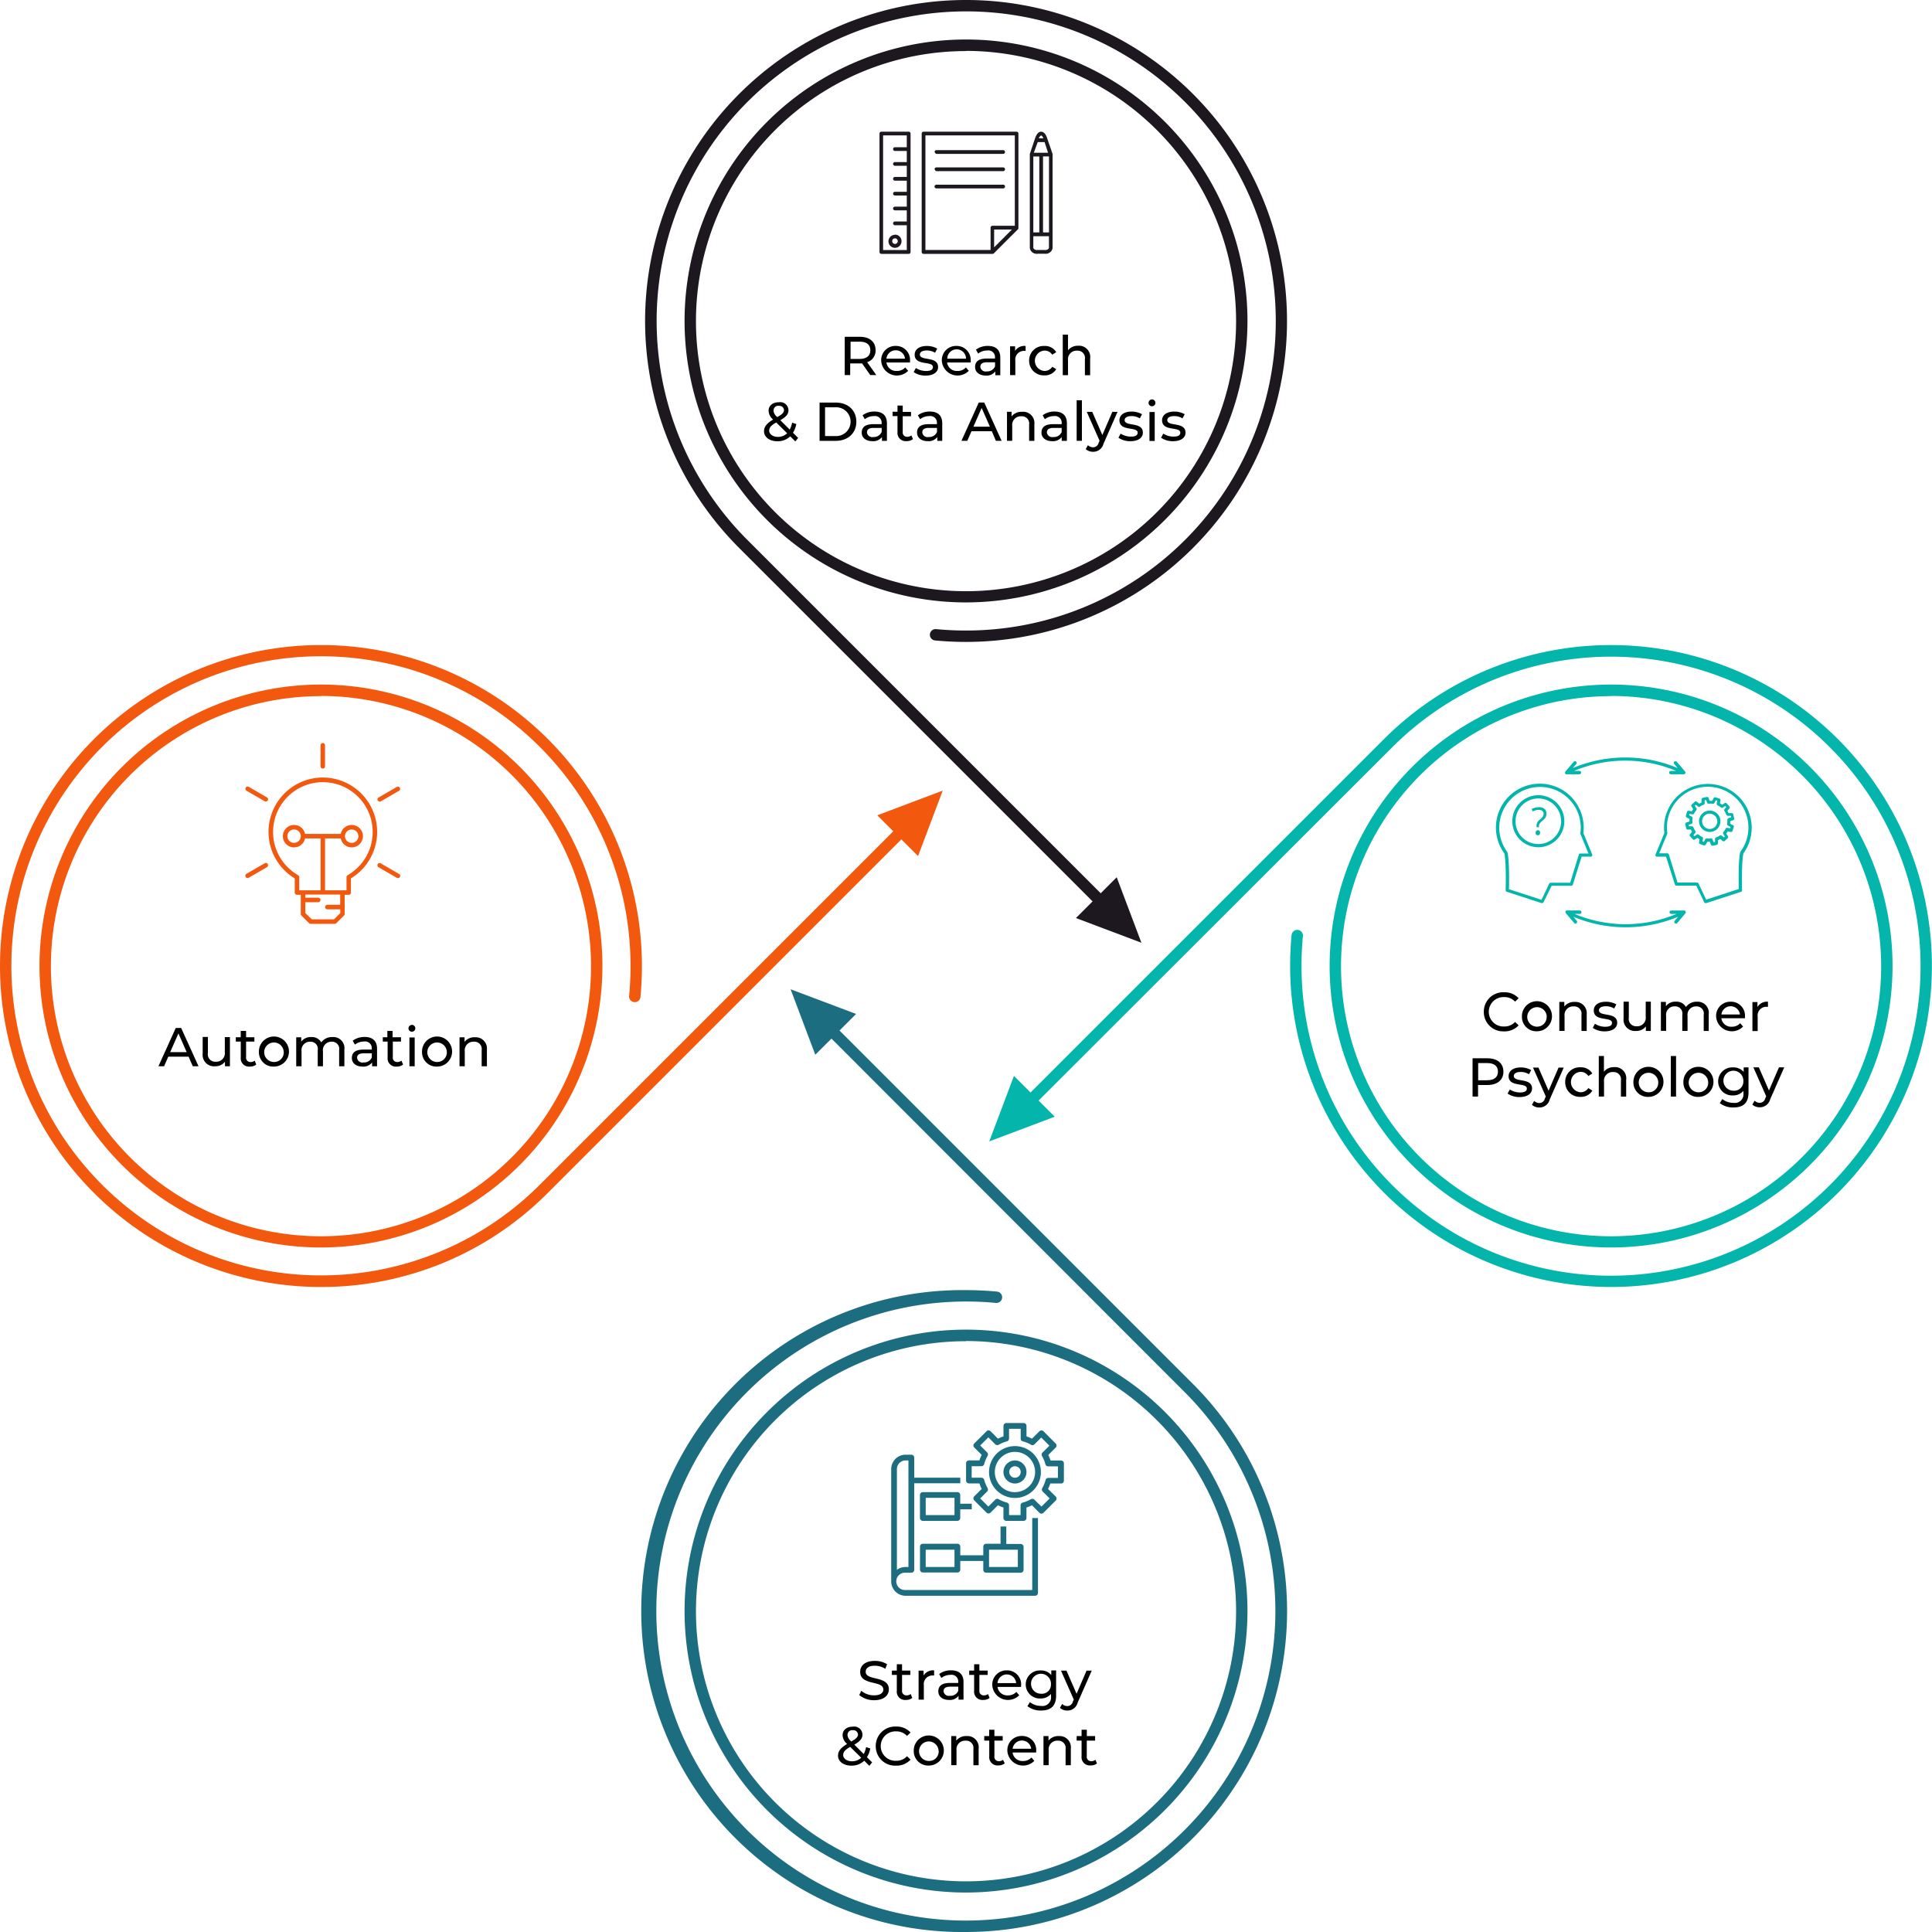 <svg id="Layer_7" data-name="Layer 7" xmlns="http://www.w3.org/2000/svg" viewBox="0 0 424.01 424.01">
    <defs>
        <style>
            .cls-1 {
                fill: #1d6d80;
            }
            
            .cls-2 {
                fill: #03b5aa;
            }
            
            .cls-3 {
                fill: #1d181f;
            }
            
            .cls-4 {
                fill: #f2590f;
            }
        </style>
    </defs>
    <title>svg 2</title>
    <path class="cls-1" d="M250,453.34a61.77,61.77,0,1,1,61.77-61.77A61.84,61.84,0,0,1,250,453.34Zm0-121a59.27,59.27,0,1,0,59.27,59.27A59.34,59.34,0,0,0,250,332.3Z" transform="translate(-37.99 -37.99)" />
    <path class="cls-1" d="M250,462a70.44,70.44,0,1,1,0-140.87c2.26,0,4.55.11,6.8,0.32a1.25,1.25,0,0,1-.24,2.49c-2.17-.21-4.37-0.31-6.56-0.31a67.93,67.93,0,1,0,48,19.9L220.54,266a1.25,1.25,0,1,1,1.77-1.77l77.5,77.5A70.44,70.44,0,0,1,250,462Z" transform="translate(-37.99 -37.99)" />
    <path class="cls-2" d="M391.57,311.77A61.77,61.77,0,1,1,453.34,250,61.84,61.84,0,0,1,391.57,311.77Zm0-121A59.27,59.27,0,1,0,450.84,250,59.34,59.34,0,0,0,391.57,190.73Z" transform="translate(-37.99 -37.99)" />
    <path class="cls-2" d="M391.57,320.44A70.52,70.52,0,0,1,321.13,250c0-2.27.11-4.56,0.32-6.8a1.25,1.25,0,0,1,2.49.24c-0.21,2.16-.31,4.37-0.31,6.56a67.93,67.93,0,1,0,19.9-48L266,279.46a1.25,1.25,0,0,1-1.77-1.77l77.5-77.5A70.44,70.44,0,1,1,391.57,320.44Z" transform="translate(-37.99 -37.99)" />
    <path class="cls-3" d="M250,170.2a61.77,61.77,0,1,1,61.77-61.77A61.84,61.84,0,0,1,250,170.2Zm0-121a59.27,59.27,0,1,0,59.27,59.27A59.34,59.34,0,0,0,250,49.16Z" transform="translate(-37.99 -37.99)" />
    <path class="cls-3" d="M278.57,236.1a1.25,1.25,0,0,1-.88-0.37l-77.5-77.5A70.44,70.44,0,1,1,250,178.87c-2.26,0-4.55-.11-6.8-0.32a1.25,1.25,0,0,1,.24-2.49c2.17,0.21,4.37.31,6.56,0.31a67.94,67.94,0,1,0-48-19.9l77.5,77.5A1.25,1.25,0,0,1,278.57,236.1Z" transform="translate(-37.99 -37.99)" />
    <path class="cls-4" d="M108.43,311.77A61.77,61.77,0,1,1,170.2,250,61.84,61.84,0,0,1,108.43,311.77Zm0-121A59.27,59.27,0,1,0,167.7,250,59.34,59.34,0,0,0,108.43,190.73Z" transform="translate(-37.99 -37.99)" />
    <path class="cls-4" d="M108.43,320.44A70.44,70.44,0,1,1,178.87,250c0,2.26-.11,4.55-0.32,6.8a1.25,1.25,0,0,1-2.49-.24c0.21-2.17.31-4.37,0.31-6.56a67.94,67.94,0,1,0-19.9,48l77.5-77.5a1.25,1.25,0,0,1,1.77,1.77l-77.5,77.5A70,70,0,0,1,108.43,320.44Z" transform="translate(-37.99 -37.99)" />
    <g id="Layer_87" data-name="Layer 87">
        <g id="Arrows">
            <g id="_01" data-name="01">
                <polygon class="cls-4" points="192.53 178.93 206.9 173.51 201.48 187.88 192.53 178.93" />
            </g>
            <g id="_04" data-name="04">
                <polygon class="cls-1" points="178.93 231.48 173.51 217.11 187.88 222.53 178.93 231.48" />
            </g>
            <g id="_03" data-name="03">
                <polygon class="cls-2" points="231.48 245.08 217.11 250.5 222.53 236.13 231.48 245.08" />
            </g>
            <g id="_02" data-name="02">
                <polygon class="cls-3" points="245.08 192.53 250.5 206.9 236.13 201.48 245.08 192.53" />
            </g>
        </g>
    </g>
    <g id="Layer_86" data-name="Layer 86">
        <g id="_04-2" data-name="04">
            <path class="cls-4" d="M108.84,208.63a11.93,11.93,0,0,0-6.16,22.14v3.11a0.49,0.49,0,0,0,.49.49H104v4.2a0.49,0.49,0,0,0,.15.36l1.66,1.66a0.49,0.49,0,0,0,.36.15h5.29a0.47,0.47,0,0,0,.36-0.15l1.66-1.66a0.49,0.49,0,0,0,.15-0.36v-4.2h0.88a0.49,0.49,0,0,0,.49-0.49v-3.11A11.93,11.93,0,0,0,108.84,208.63Zm3.83,27.93h-2.82a0.49,0.49,0,0,0,0,1h2.82v0.82l-1.37,1.37h-4.88L105,238.37V236h2.82a0.49,0.49,0,0,0,0-1H105v-0.69h7.65v2.2Zm1.62-6.5a0.47,0.47,0,0,0-.25.43v2.9h-4.71V222h3.44a2.46,2.46,0,1,0,0-1h-7.83a2.46,2.46,0,1,0,0,1h3.41v11.39h-4.69v-2.9a0.49,0.49,0,0,0-.25-0.43A10.93,10.93,0,1,1,114.29,230.06Zm-0.59-8.55a1.47,1.47,0,1,1,1.47,1.47A1.48,1.48,0,0,1,113.7,221.51Zm-9.7,0a1.47,1.47,0,1,1-1.47-1.48A1.48,1.48,0,0,1,104,221.51Zm4.34-15.33v-4.63a0.49,0.49,0,0,1,.49-0.49,0.48,0.48,0,0,1,.49.49v4.63a0.48,0.48,0,0,1-.49.49A0.49,0.49,0,0,1,108.35,206.18Zm-11.59,7.47a0.53,0.53,0,0,1-.43.25,0.47,0.47,0,0,1-.24-0.07l-4-2.31a0.51,0.51,0,0,1-.17-0.67,0.49,0.49,0,0,1,.66-0.18l4,2.32A0.5,0.5,0,0,1,96.77,213.65Zm0,14a0.48,0.48,0,0,1-.18.66l-4,2.32a0.52,0.52,0,0,1-.25.06,0.49,0.49,0,0,1-.42-0.25,0.51,0.51,0,0,1,.17-0.67l4-2.31A0.49,0.49,0,0,1,96.77,227.61Zm29,2.8a0.49,0.49,0,0,1-.43.25,0.66,0.66,0,0,1-.25-0.06l-4-2.32a0.49,0.49,0,0,1,.49-0.85l4,2.32A0.47,0.47,0,0,1,125.79,230.4Zm-4.85-16.75a0.48,0.48,0,0,1,.17-0.68l4-2.32a0.5,0.5,0,0,1,.67.18,0.49,0.49,0,0,1-.18.67l-4,2.31a0.45,0.45,0,0,1-.25.07A0.49,0.49,0,0,1,120.94,213.65Z" transform="translate(-37.99 -37.99)" />
        </g>
    </g>
    <g id="Layer_85" data-name="Layer 85">
        <g id="_03-2" data-name="03">
            <path id="_05" data-name="05" class="cls-2" d="M412.26,236.19A0.34,0.34,0,0,1,412,236l-1.72-3.64H405.9a0.34,0.34,0,0,1-.32-0.24L403.63,226h-2a0.34,0.34,0,0,1-.31-0.47l1.94-4.72a9.48,9.48,0,0,1-.07-1.17,9.62,9.62,0,1,1,17.42,5.65c-0.46,2.07-.29,8-0.29,8.09a0.34,0.34,0,0,1-.23.33l-7.67,2.5Zm-6.11-4.51h4.29a0.34,0.34,0,0,1,.31.19l1.69,3.56,7.14-2.33c0-1.2-.12-6.2.33-8.08a0.34,0.34,0,0,1,.06-0.12,8.94,8.94,0,1,0-16.14-5.3,9.17,9.17,0,0,0,.08,1.17,0.34,0.34,0,0,1,0,.17l-1.78,4.33h1.79a0.34,0.34,0,0,1,.33.24Zm1.92-13.18a0.34,0.34,0,0,0-.21.39l0.18,0.88a0.34,0.34,0,0,0,.35.27l0.69,0a4.71,4.71,0,0,0,.25.5l-0.43.53a0.34,0.34,0,0,0,0,.44l0.6,0.67a0.34,0.34,0,0,0,.44.06l0.57-.37a4.61,4.61,0,0,0,.47.31l-0.11.68a0.34,0.34,0,0,0,.23.38l0.85,0.28a0.34,0.34,0,0,0,.41-0.17l0.32-.61a4.08,4.08,0,0,0,.56,0l0.25,0.64a0.34,0.34,0,0,0,.32.22h0.07l0.87-.18a0.34,0.34,0,0,0,.27-0.35l0-.68a4.41,4.41,0,0,0,.5-0.26l0.53,0.43a0.34,0.34,0,0,0,.44,0l0.67-.6a0.34,0.34,0,0,0,.06-0.44l-0.37-.58a4.6,4.6,0,0,0,.31-0.47l0.68,0.11a0.34,0.34,0,0,0,.38-0.23l0.28-.85a0.34,0.34,0,0,0-.17-0.41l-0.61-.31a4.78,4.78,0,0,0,0-.56l0.65-.24a0.34,0.34,0,0,0,.21-0.39l-0.19-.88a0.34,0.34,0,0,0-.35-0.27l-0.69,0a4.22,4.22,0,0,0-.25-0.5l0.44-.53a0.34,0.34,0,0,0,0-.44l-0.6-.67a0.34,0.34,0,0,0-.44-0.06l-0.57.37a4.16,4.16,0,0,0-.47-0.31l0.11-.67a0.34,0.34,0,0,0-.23-0.38l-0.85-.28a0.34,0.34,0,0,0-.41.17l-0.32.61a4.35,4.35,0,0,0-.56,0l-0.24-.64a0.34,0.34,0,0,0-.39-0.21l-0.88.19a0.34,0.34,0,0,0-.27.35l0,0.68a5.07,5.07,0,0,0-.5.26l-0.53-.43a0.34,0.34,0,0,0-.44,0l-0.67.6a0.34,0.34,0,0,0-.06.44l0.37,0.58a4.42,4.42,0,0,0-.31.47l-0.67-.11a0.34,0.34,0,0,0-.38.23L408,217a0.34,0.34,0,0,0,.17.41l0.61,0.31a4.8,4.8,0,0,0,0,.56Zm1.2-1.3-0.57-.29,0.1-.3,0.63,0.1a0.34,0.34,0,0,0,.36-0.18,3.81,3.81,0,0,1,.5-0.76,0.34,0.34,0,0,0,0-.41l-0.35-.54,0.24-.21,0.49,0.4a0.34,0.34,0,0,0,.41,0,4,4,0,0,1,.81-0.41,0.34,0.34,0,0,0,.22-0.34l0-.63,0.31-.07,0.23,0.6a0.34,0.34,0,0,0,.34.22,3.93,3.93,0,0,1,.91,0,0.34,0.34,0,0,0,.36-0.18l0.29-.57,0.3,0.1-0.1.63a0.34,0.34,0,0,0,.19.36,3.51,3.51,0,0,1,.75.5,0.34,0.34,0,0,0,.41,0l0.54-.35,0.21,0.23-0.4.49a0.34,0.34,0,0,0,0,.4,3.7,3.7,0,0,1,.41.81,0.34,0.34,0,0,0,.34.23l0.64,0,0.07,0.31-0.6.23a0.34,0.34,0,0,0-.22.34,4,4,0,0,1-.05.91,0.34,0.34,0,0,0,.18.36l0.57,0.29-0.1.3-0.63-.1a0.34,0.34,0,0,0-.36.19,3.82,3.82,0,0,1-.5.76,0.34,0.34,0,0,0,0,.4l0.35,0.54-0.23.21-0.5-.4a0.34,0.34,0,0,0-.41,0,3.72,3.72,0,0,1-.81.41,0.34,0.34,0,0,0-.22.34l0,0.64-0.31.06-0.23-.6a0.34,0.34,0,0,0-.32-0.22,3.9,3.9,0,0,1-.93,0,0.34,0.34,0,0,0-.36.18l-0.29.57-0.3-.1,0.1-.63a0.34,0.34,0,0,0-.19-0.36,3.89,3.89,0,0,1-.76-0.5,0.34,0.34,0,0,0-.4,0l-0.53.34-0.21-.24,0.4-.49a0.34,0.34,0,0,0,0-.41,4,4,0,0,1-.41-0.81,0.34,0.34,0,0,0-.33-0.22l-0.64,0-0.06-.31,0.6-.23a0.34,0.34,0,0,0,.22-0.34,4.23,4.23,0,0,1,0-.91A0.34,0.34,0,0,0,409.27,217.19Zm3.95,3.38a2.35,2.35,0,1,0-2.35-2.35A2.36,2.36,0,0,0,413.22,220.57Zm0-4a1.67,1.67,0,1,1-1.67,1.67A1.67,1.67,0,0,1,413.22,216.55Zm-36.89,19.62-7.67-2.5a0.34,0.34,0,0,1-.23-0.33c0-.06.18-6-0.29-8.09a9.63,9.63,0,1,1,17.34-4.48l1.94,4.72a0.34,0.34,0,0,1-.31.47h-2l-1.94,6.16a0.34,0.34,0,0,1-.32.24h-4.33L376.74,236a0.34,0.34,0,0,1-.31.19Zm8.16-10.65a0.34,0.34,0,0,1,.33-0.24h1.79l-1.78-4.33a0.34,0.34,0,0,1,0-.17,9.17,9.17,0,0,0,.08-1.17,8.94,8.94,0,1,0-16.14,5.3,0.34,0.34,0,0,1,.06.12c0.45,1.88.36,6.87,0.33,8.08l7.14,2.33,1.69-3.56a0.34,0.34,0,0,1,.31-0.19h4.29Zm23.43-17.91a0.44,0.44,0,0,0,0-.13,0.4,0.4,0,0,0-.07-0.14L406,205.18a0.37,0.37,0,1,0-.57.48l0.75,0.89a29.68,29.68,0,0,0-23,0l0.75-.89a0.37,0.37,0,1,0-.57-0.48l-1.82,2.15a0.35,0.35,0,0,0-.07.11,0.5,0.5,0,0,0,0,.13,0.4,0.4,0,0,0,0,.16,0.52,0.52,0,0,0,.08.11,0.43,0.43,0,0,0,.12.08l0.13,0,2.82,0a0.37,0.37,0,1,0,0-.74l-1.17,0a28.93,28.93,0,0,1,22.4,0l-1.17,0a0.37,0.37,0,0,0,0,.74l2.83,0,0.1,0A0.63,0.63,0,0,0,407.91,207.61Zm0,30.52a0.39,0.39,0,0,0,0-.15,0.48,0.48,0,0,0-.08-0.11,0.39,0.39,0,0,0-.12-0.08l-0.13,0-2.82,0a0.37,0.37,0,1,0,0,.74l1.17,0a28.93,28.93,0,0,1-22.4,0l1.17,0a0.37,0.37,0,0,0,.37-0.38,0.39,0.39,0,0,0-.38-0.37l-2.82,0-0.11,0-0.11.06a0.44,0.44,0,0,0-.09.11,0.36,0.36,0,0,0,0,.15,0.49,0.49,0,0,0,0,.13,0.39,0.39,0,0,0,.07.14l1.82,2.15a0.37,0.37,0,1,0,.57-0.48l-0.75-.89a29.68,29.68,0,0,0,23,0l-0.75.89a0.37,0.37,0,0,0,.57.48l1.82-2.16a0.36,0.36,0,0,0,.06-0.11A0.45,0.45,0,0,0,407.91,238.13ZM375.6,223.93a5.71,5.71,0,1,1,5.71-5.71A5.71,5.71,0,0,1,375.6,223.93Zm0-10.7a5,5,0,1,0,5,5A5,5,0,0,0,375.6,213.23Zm-0.39,6.31v-0.22a1.83,1.83,0,0,1,.15-0.79,2.1,2.1,0,0,1,.55-0.65,3.69,3.69,0,0,0,.7-0.71,1.07,1.07,0,0,0,.14-0.57,0.79,0.79,0,0,0-.27-0.64,1.16,1.16,0,0,0-.77-0.23,2.61,2.61,0,0,0-.63.08,3.42,3.42,0,0,0-.7.28l-0.24-.55a3.42,3.42,0,0,1,1.61-.4,1.76,1.76,0,0,1,1.21.38,1.37,1.37,0,0,1,.43,1.08,1.59,1.59,0,0,1-.08.52,1.55,1.55,0,0,1-.23.43,5.66,5.66,0,0,1-.67.65,2.51,2.51,0,0,0-.54.58,1.25,1.25,0,0,0-.13.62v0.13h-0.53Zm-0.2,1.21a0.5,0.5,0,0,1,.85-0.41,0.6,0.6,0,0,1,.13.41,0.59,0.59,0,0,1-.13.41,0.46,0.46,0,0,1-.36.14,0.49,0.49,0,0,1-.35-0.13A0.55,0.55,0,0,1,375,220.75Z" transform="translate(-37.99 -37.99)" />
        </g>
    </g>
    <g id="Layer_84" data-name="Layer 84">
        <g id="_02-2" data-name="02">
            <path id="_06" data-name="06" class="cls-3" d="M237.42,66.89h-6a0.41,0.41,0,0,0-.41.41v26a0.41,0.41,0,0,0,.41.41h6a0.41,0.41,0,0,0,.41-0.41v-26A0.41,0.41,0,0,0,237.42,66.89Zm-5.62,26V67.71H237V70.3H234.4a0.41,0.41,0,0,0,0,.82H237v2.44H234.4a0.41,0.41,0,0,0,0,.82H237v2.44H234.4a0.41,0.41,0,0,0,0,.82H237v2.44H234.4a0.41,0.41,0,1,0,0,.82H237v2.44H234.4a0.41,0.41,0,0,0,0,.82H237v2.44H234.4a0.41,0.41,0,1,0,0,.82H237v5.44h-5.21Zm2.61-3.37a1.43,1.43,0,1,0,1.43,1.43A1.43,1.43,0,0,0,234.4,89.48Zm0,2a0.61,0.61,0,1,1,.61-0.61A0.62,0.62,0,0,1,234.4,91.53Zm27.09-3.42a0.55,0.55,0,0,0,0-.16V67.3a0.41,0.41,0,0,0-.41-0.41H240.68a0.41,0.41,0,0,0-.41.41v26a0.41,0.41,0,0,0,.41.41h15.21l0.13-.05,0.08-.06,5.31-5.31,0.05-.06Zm-20.41-20.4h19.62V87.54H255.8a0.41,0.41,0,0,0-.41.41v4.9H241.09V67.71Zm19,20.65-3.92,3.92V88.36h3.92Zm-17-17a0.41,0.41,0,0,1,.41-0.41h14.65a0.41,0.41,0,0,1,0,.82H243.57A0.41,0.41,0,0,1,243.16,71.34Zm0,3.79a0.41,0.41,0,0,1,.41-0.41h14.65a0.41,0.41,0,0,1,0,.82H243.57A0.41,0.41,0,0,1,243.16,75.14Zm0.41,4.2a0.41,0.41,0,1,1,0-.82h14.65a0.41,0.41,0,1,1,0,.82H243.57ZM269,71.79l-1.09-3.16-0.12-.36c-0.39-1.14-.93-1.38-1.3-1.38s-0.91.24-1.31,1.38l-0.12.36L264,71.79a0.41,0.41,0,0,0,0,.19V92.45a1.54,1.54,0,0,0,1.75,1.23h1.56A1.54,1.54,0,0,0,269,92.45V72A0.43,0.43,0,0,0,269,71.79ZM264.77,89V72.33h1.31V89h-1.31Zm2.13-16.68h1.31V89h-1.31V72.33Zm-0.41-4.62a1,1,0,0,1,.46.65H266A1,1,0,0,1,266.49,67.71Zm-0.75,1.47h1.5L268,71.51h-3.12Zm2.47,23.27a0.93,0.93,0,0,1-.94.41H265.7a0.93,0.93,0,0,1-.93-0.41V89.83h3.43v2.61Z" transform="translate(-37.99 -37.99)" />
        </g>
    </g>
    <path d="M363.64,260.05a4.25,4.25,0,0,1,4.45-4.29,4.15,4.15,0,0,1,3.19,1.31l-0.78.75a3.11,3.11,0,0,0-2.36-1,3.23,3.23,0,1,0,0,6.45,3.12,3.12,0,0,0,2.36-1l0.78,0.75a4.16,4.16,0,0,1-3.2,1.32A4.24,4.24,0,0,1,363.64,260.05Z" transform="translate(-37.99 -37.99)" />
    <path d="M372,261.07a3.3,3.3,0,1,1,3.31,3.25A3.16,3.16,0,0,1,372,261.07Zm5.45,0a2.14,2.14,0,1,0-2.14,2.24A2.09,2.09,0,0,0,377.42,261.07Z" transform="translate(-37.99 -37.99)" />
    <path d="M386.22,260.59v3.66h-1.15v-3.53a1.6,1.6,0,0,0-1.71-1.86,1.89,1.89,0,0,0-2,2.11v3.27h-1.15v-6.36h1.1v1a2.73,2.73,0,0,1,2.29-1A2.46,2.46,0,0,1,386.22,260.59Z" transform="translate(-37.99 -37.99)" />
    <path d="M387.55,263.58l0.48-.91a4.09,4.09,0,0,0,2.23.66c1.07,0,1.51-.32,1.51-0.86,0-1.43-4-.19-4-2.72,0-1.14,1-1.91,2.65-1.91a4.63,4.63,0,0,1,2.31.58l-0.49.91a3.32,3.32,0,0,0-1.83-.5c-1,0-1.5.37-1.5,0.88,0,1.5,4,.28,4,2.75,0,1.15-1.06,1.88-2.75,1.88A4.59,4.59,0,0,1,387.55,263.58Z" transform="translate(-37.99 -37.99)" />
    <path d="M400.29,257.89v6.36H399.2v-1a2.59,2.59,0,0,1-2.16,1,2.5,2.5,0,0,1-2.73-2.77v-3.66h1.15v3.53a1.61,1.61,0,0,0,1.71,1.87,1.87,1.87,0,0,0,2-2.11v-3.29h1.15Z" transform="translate(-37.99 -37.99)" />
    <path d="M413,260.59v3.66H411.9v-3.53a1.57,1.57,0,0,0-1.64-1.86,1.85,1.85,0,0,0-1.91,2.11v3.27H407.2v-3.53a1.57,1.57,0,0,0-1.64-1.86,1.84,1.84,0,0,0-1.91,2.11v3.27h-1.15v-6.36h1.1v0.95a2.58,2.58,0,0,1,2.2-1A2.35,2.35,0,0,1,408,259a2.86,2.86,0,0,1,2.45-1.17A2.44,2.44,0,0,1,413,260.59Z" transform="translate(-37.99 -37.99)" />
    <path d="M420.93,261.46h-5.16a2.15,2.15,0,0,0,2.3,1.86,2.37,2.37,0,0,0,1.83-.77l0.64,0.74a3.46,3.46,0,0,1-5.92-2.22,3.11,3.11,0,0,1,3.19-3.24,3.06,3.06,0,0,1,3.14,3.27C421,261.2,420.95,261.35,420.93,261.46Zm-5.16-.83h4.08A2.05,2.05,0,0,0,415.78,260.63Z" transform="translate(-37.99 -37.99)" />
    <path d="M426,257.83v1.12h-0.26a1.9,1.9,0,0,0-2,2.15v3.17h-1.15v-6.36h1.1V259A2.43,2.43,0,0,1,426,257.83Z" transform="translate(-37.99 -37.99)" />
    <path d="M367.94,273.18c0,1.82-1.32,2.93-3.5,2.93h-2.07v2.54h-1.2v-8.4h3.27C366.62,270.25,367.94,271.36,367.94,273.18Zm-1.2,0c0-1.2-.8-1.88-2.34-1.88h-2v3.77h2C365.94,275.06,366.74,274.38,366.74,273.18Z" transform="translate(-37.99 -37.99)" />
    <path d="M368.86,278l0.48-.91a4.09,4.09,0,0,0,2.23.66c1.07,0,1.51-.32,1.51-0.86,0-1.43-4-.19-4-2.72,0-1.14,1-1.91,2.65-1.91a4.63,4.63,0,0,1,2.31.58l-0.49.91a3.32,3.32,0,0,0-1.83-.5c-1,0-1.5.37-1.5,0.88,0,1.5,4,.28,4,2.75,0,1.15-1.06,1.88-2.75,1.88A4.59,4.59,0,0,1,368.86,278Z" transform="translate(-37.99 -37.99)" />
    <path d="M381.18,272.29l-3.08,7a2.31,2.31,0,0,1-2.27,1.76,2.39,2.39,0,0,1-1.63-.59l0.49-.86a1.63,1.63,0,0,0,1.14.47,1.25,1.25,0,0,0,1.21-1l0.2-.44-2.81-6.34h1.2l2.22,5.08,2.19-5.08h1.13Z" transform="translate(-37.99 -37.99)" />
    <path d="M381.5,275.47a3.18,3.18,0,0,1,3.36-3.24,2.83,2.83,0,0,1,2.59,1.35l-0.87.56a2,2,0,0,0-1.73-.91,2.24,2.24,0,0,0,0,4.47,2,2,0,0,0,1.73-.91l0.88,0.55a2.85,2.85,0,0,1-2.59,1.37A3.19,3.19,0,0,1,381.5,275.47Z" transform="translate(-37.99 -37.99)" />
    <path d="M394.88,275v3.66h-1.15v-3.53a1.6,1.6,0,0,0-1.71-1.86,1.89,1.89,0,0,0-2,2.11v3.27h-1.15v-8.9H390v3.44a2.76,2.76,0,0,1,2.24-1A2.46,2.46,0,0,1,394.88,275Z" transform="translate(-37.99 -37.99)" />
    <path d="M396.47,275.47a3.3,3.3,0,1,1,3.31,3.25A3.16,3.16,0,0,1,396.47,275.47Zm5.45,0a2.14,2.14,0,1,0-2.14,2.24A2.09,2.09,0,0,0,401.92,275.47Z" transform="translate(-37.99 -37.99)" />
    <path d="M404.68,269.75h1.15v8.9h-1.15v-8.9Z" transform="translate(-37.99 -37.99)" />
    <path d="M407.44,275.47a3.3,3.3,0,1,1,3.31,3.25A3.16,3.16,0,0,1,407.44,275.47Zm5.44,0a2.14,2.14,0,1,0-2.13,2.24A2.09,2.09,0,0,0,412.88,275.47Z" transform="translate(-37.99 -37.99)" />
    <path d="M421.73,272.29v5.49c0,2.24-1.14,3.26-3.3,3.26a4.7,4.7,0,0,1-3-.95l0.55-.89a3.88,3.88,0,0,0,2.45.83,1.89,1.89,0,0,0,2.18-2.13v-0.5a2.91,2.91,0,0,1-2.29,1,3.08,3.08,0,1,1,0-6.15,2.9,2.9,0,0,1,2.35,1v-1h1.09Zm-1.13,3a2.19,2.19,0,1,0-2.18,2.07A2,2,0,0,0,420.6,275.3Z" transform="translate(-37.99 -37.99)" />
    <path d="M429.55,272.29l-3.08,7A2.31,2.31,0,0,1,424.2,281a2.39,2.39,0,0,1-1.63-.59l0.49-.86a1.63,1.63,0,0,0,1.14.47,1.25,1.25,0,0,0,1.21-1l0.2-.44-2.81-6.34H424l2.22,5.08,2.19-5.08h1.13Z" transform="translate(-37.99 -37.99)" />
    <path d="M229,120.33l-1.81-2.58-0.53,0h-2.08v2.55h-1.2v-8.4h3.27c2.18,0,3.5,1.1,3.5,2.93a2.65,2.65,0,0,1-1.85,2.65l2,2.82H229Zm0-5.47c0-1.2-.8-1.88-2.34-1.88h-2v3.78h2C228.18,116.76,229,116.06,229,114.86Z" transform="translate(-37.99 -37.99)" />
    <path d="M237.69,117.54h-5.16a2.15,2.15,0,0,0,2.3,1.86,2.37,2.37,0,0,0,1.83-.77l0.64,0.74a3.46,3.46,0,0,1-5.92-2.22,3.11,3.11,0,0,1,3.19-3.24,3.07,3.07,0,0,1,3.14,3.27C237.71,117.29,237.7,117.43,237.69,117.54Zm-5.16-.83h4.08A2.05,2.05,0,0,0,232.53,116.71Z" transform="translate(-37.99 -37.99)" />
    <path d="M238.51,119.66l0.48-.91a4.08,4.08,0,0,0,2.23.66c1.07,0,1.51-.32,1.51-0.86,0-1.43-4-.19-4-2.72,0-1.14,1-1.91,2.65-1.91a4.63,4.63,0,0,1,2.31.58l-0.49.91a3.32,3.32,0,0,0-1.83-.5c-1,0-1.5.37-1.5,0.88,0,1.5,4,.28,4,2.75,0,1.15-1.06,1.88-2.75,1.88A4.59,4.59,0,0,1,238.51,119.66Z" transform="translate(-37.99 -37.99)" />
    <path d="M251,117.54h-5.16a2.15,2.15,0,0,0,2.3,1.86,2.37,2.37,0,0,0,1.83-.77l0.64,0.74a3.46,3.46,0,0,1-5.92-2.22,3.11,3.11,0,0,1,3.19-3.24,3.07,3.07,0,0,1,3.14,3.27C251.07,117.29,251.06,117.43,251,117.54Zm-5.16-.83H250A2.05,2.05,0,0,0,245.89,116.71Z" transform="translate(-37.99 -37.99)" />
    <path d="M257.52,116.5v3.84h-1.09v-0.84a2.36,2.36,0,0,1-2.09.91c-1.44,0-2.35-.77-2.35-1.87s0.66-1.86,2.55-1.86h1.82v-0.23a1.46,1.46,0,0,0-1.7-1.54,3.22,3.22,0,0,0-2,.68l-0.48-.86a4.23,4.23,0,0,1,2.63-.82C256.54,113.92,257.52,114.76,257.52,116.5Zm-1.15,1.9V117.5H254.6c-1.14,0-1.46.44-1.46,1a1.16,1.16,0,0,0,1.4,1A1.84,1.84,0,0,0,256.37,118.39Z" transform="translate(-37.99 -37.99)" />
    <path d="M263.08,113.92V115h-0.26a1.9,1.9,0,0,0-2,2.15v3.17h-1.15V114h1.1V115A2.43,2.43,0,0,1,263.08,113.92Z" transform="translate(-37.99 -37.99)" />
    <path d="M263.85,117.16a3.18,3.18,0,0,1,3.36-3.24,2.83,2.83,0,0,1,2.59,1.36l-0.87.56a2,2,0,0,0-1.73-.91,2.24,2.24,0,0,0,0,4.47,2,2,0,0,0,1.73-.91L269.8,119a2.84,2.84,0,0,1-2.59,1.37A3.19,3.19,0,0,1,263.85,117.16Z" transform="translate(-37.99 -37.99)" />
    <path d="M277.24,116.68v3.66h-1.15v-3.53a1.6,1.6,0,0,0-1.71-1.86,1.89,1.89,0,0,0-2,2.11v3.27h-1.15v-8.9h1.15v3.44a2.75,2.75,0,0,1,2.24-1A2.46,2.46,0,0,1,277.24,116.68Z" transform="translate(-37.99 -37.99)" />
    <path d="M212.54,134.87l-1.12-1.12a3.92,3.92,0,0,1-2.81,1.08c-1.7,0-2.94-.9-2.94-2.18,0-1,.59-1.75,2-2.58a2.63,2.63,0,0,1-1-1.92c0-1.13.89-1.88,2.27-1.88a1.8,1.8,0,0,1,2.09,1.75c0,0.85-.5,1.46-1.79,2.19l2.07,2.06a5.28,5.28,0,0,0,.52-1.52l0.92,0.3a5.53,5.53,0,0,1-.73,1.92l1.13,1.13Zm-1.8-1.79-2.39-2.37c-1.18.66-1.55,1.15-1.55,1.82s0.76,1.34,1.88,1.34A2.85,2.85,0,0,0,210.74,133.08Zm-3-5a2,2,0,0,0,.85,1.44c1.1-.62,1.46-1,1.46-1.54a1,1,0,0,0-1.12-.92A1,1,0,0,0,207.77,128.13Z" transform="translate(-37.99 -37.99)" />
    <path d="M217.86,126.34h3.54c2.7,0,4.53,1.7,4.53,4.2s-1.83,4.2-4.53,4.2h-3.54v-8.4Zm3.47,7.35a3.16,3.16,0,1,0,0-6.31h-2.27v6.31h2.27Z" transform="translate(-37.99 -37.99)" />
    <path d="M232.64,130.9v3.84h-1.09v-0.84a2.36,2.36,0,0,1-2.09.91c-1.44,0-2.35-.77-2.35-1.87s0.66-1.86,2.55-1.86h1.82v-0.23a1.46,1.46,0,0,0-1.7-1.54,3.21,3.21,0,0,0-2,.68l-0.48-.86a4.23,4.23,0,0,1,2.63-.82C231.65,128.32,232.64,129.16,232.64,130.9Zm-1.15,1.9V131.9h-1.77c-1.14,0-1.46.44-1.46,1a1.16,1.16,0,0,0,1.4,1A1.84,1.84,0,0,0,231.48,132.79Z" transform="translate(-37.99 -37.99)" />
    <path d="M238.35,134.36a2.17,2.17,0,0,1-1.39.44,1.81,1.81,0,0,1-2-2v-3.49h-1.08v-0.95h1.08V127h1.15v1.39h1.82v0.95h-1.82v3.44a0.94,0.94,0,0,0,1,1.07,1.45,1.45,0,0,0,.9-0.3Z" transform="translate(-37.99 -37.99)" />
    <path d="M244.78,130.9v3.84h-1.09v-0.84a2.36,2.36,0,0,1-2.09.91c-1.44,0-2.35-.77-2.35-1.87s0.66-1.86,2.55-1.86h1.82v-0.23a1.46,1.46,0,0,0-1.7-1.54,3.21,3.21,0,0,0-2,.68l-0.48-.86a4.23,4.23,0,0,1,2.63-.82C243.8,128.32,244.78,129.16,244.78,130.9Zm-1.15,1.9V131.9h-1.77c-1.14,0-1.46.44-1.46,1a1.16,1.16,0,0,0,1.4,1A1.84,1.84,0,0,0,243.63,132.79Z" transform="translate(-37.99 -37.99)" />
    <path d="M255.66,132.63H251.2l-0.92,2.1H249l3.8-8.4H254l3.81,8.4h-1.26Zm-0.42-1-1.81-4.11-1.81,4.11h3.62Z" transform="translate(-37.99 -37.99)" />
    <path d="M265,131.08v3.66h-1.15v-3.53a1.6,1.6,0,0,0-1.71-1.86,1.89,1.89,0,0,0-2,2.11v3.27h-1.15v-6.36H260v1a2.72,2.72,0,0,1,2.29-1A2.46,2.46,0,0,1,265,131.08Z" transform="translate(-37.99 -37.99)" />
    <path d="M272.14,130.9v3.84H271v-0.84a2.36,2.36,0,0,1-2.09.91c-1.44,0-2.35-.77-2.35-1.87s0.66-1.86,2.55-1.86H271v-0.23a1.46,1.46,0,0,0-1.7-1.54,3.21,3.21,0,0,0-2,.68l-0.48-.86a4.24,4.24,0,0,1,2.63-.82C271.16,128.32,272.14,129.16,272.14,130.9Zm-1.15,1.9V131.9h-1.78c-1.14,0-1.46.44-1.46,1a1.16,1.16,0,0,0,1.4,1A1.84,1.84,0,0,0,271,132.79Z" transform="translate(-37.99 -37.99)" />
    <path d="M274.28,125.83h1.15v8.9h-1.15v-8.9Z" transform="translate(-37.99 -37.99)" />
    <path d="M283.25,128.38l-3.08,7a2.31,2.31,0,0,1-2.27,1.76,2.39,2.39,0,0,1-1.63-.59l0.49-.86a1.63,1.63,0,0,0,1.14.47,1.25,1.25,0,0,0,1.21-1l0.2-.44-2.81-6.34h1.2l2.22,5.08,2.19-5.08h1.13Z" transform="translate(-37.99 -37.99)" />
    <path d="M283.45,134.06l0.48-.91a4.09,4.09,0,0,0,2.23.66c1.07,0,1.51-.32,1.51-0.86,0-1.43-4-.19-4-2.72,0-1.14,1-1.91,2.65-1.91a4.62,4.62,0,0,1,2.31.58l-0.49.91a3.32,3.32,0,0,0-1.83-.5c-1,0-1.5.37-1.5,0.88,0,1.5,4,.28,4,2.75,0,1.15-1.06,1.88-2.75,1.88A4.59,4.59,0,0,1,283.45,134.06Z" transform="translate(-37.99 -37.99)" />
    <path d="M290.06,126.41a0.76,0.76,0,0,1,.78-0.76A0.75,0.75,0,1,1,290.06,126.41Zm0.2,2h1.15v6.36h-1.15v-6.36Z" transform="translate(-37.99 -37.99)" />
    <path d="M292.81,134.06l0.48-.91a4.09,4.09,0,0,0,2.23.66c1.07,0,1.51-.32,1.51-0.86,0-1.43-4-.19-4-2.72,0-1.14,1-1.91,2.65-1.91a4.62,4.62,0,0,1,2.31.58l-0.49.91a3.32,3.32,0,0,0-1.83-.5c-1,0-1.5.37-1.5,0.88,0,1.5,4,.28,4,2.75,0,1.15-1.06,1.88-2.75,1.88A4.59,4.59,0,0,1,292.81,134.06Z" transform="translate(-37.99 -37.99)" />
    <path d="M226.57,410l0.44-.94a4.32,4.32,0,0,0,2.77,1c1.45,0,2.07-.56,2.07-1.29,0-2.05-5.08-.76-5.08-3.87,0-1.29,1-2.4,3.21-2.4a4.94,4.94,0,0,1,2.7.74l-0.4,1a4.33,4.33,0,0,0-2.3-.68c-1.43,0-2,.6-2,1.33,0,2.05,5.08.77,5.08,3.85,0,1.28-1,2.39-3.25,2.39A5,5,0,0,1,226.57,410Z" transform="translate(-37.99 -37.99)" />
    <path d="M238.2,410.63a2.17,2.17,0,0,1-1.39.44,1.81,1.81,0,0,1-2-2v-3.49h-1.08v-0.95h1.08v-1.39h1.15v1.39h1.82v0.95h-1.82V409a0.94,0.94,0,0,0,1,1.07,1.45,1.45,0,0,0,.9-0.3Z" transform="translate(-37.99 -37.99)" />
    <path d="M243,404.58v1.12h-0.26a1.9,1.9,0,0,0-2,2.15V411h-1.15v-6.36h1.1v1.07A2.43,2.43,0,0,1,243,404.58Z" transform="translate(-37.99 -37.99)" />
    <path d="M249.45,407.16V411h-1.09v-0.84a2.36,2.36,0,0,1-2.09.91c-1.44,0-2.35-.77-2.35-1.87s0.66-1.86,2.55-1.86h1.82v-0.23a1.46,1.46,0,0,0-1.7-1.54,3.21,3.21,0,0,0-2,.68l-0.48-.86a4.23,4.23,0,0,1,2.63-.82C248.47,404.58,249.45,405.42,249.45,407.16Zm-1.15,1.89v-0.89h-1.77c-1.14,0-1.46.44-1.46,1a1.16,1.16,0,0,0,1.4,1A1.84,1.84,0,0,0,248.3,409.06Z" transform="translate(-37.99 -37.99)" />
    <path d="M255.17,410.63a2.17,2.17,0,0,1-1.39.44,1.81,1.81,0,0,1-2-2v-3.49h-1.08v-0.95h1.08v-1.39h1.15v1.39h1.82v0.95h-1.82V409a0.94,0.94,0,0,0,1,1.07,1.45,1.45,0,0,0,.9-0.3Z" transform="translate(-37.99 -37.99)" />
    <path d="M262.07,408.21h-5.16a2.15,2.15,0,0,0,2.3,1.86,2.37,2.37,0,0,0,1.83-.77l0.64,0.74a3.46,3.46,0,0,1-5.92-2.22,3.11,3.11,0,0,1,3.19-3.24,3.06,3.06,0,0,1,3.14,3.27C262.09,408,262.08,408.1,262.07,408.21Zm-5.16-.83H261A2.05,2.05,0,0,0,256.91,407.38Z" transform="translate(-37.99 -37.99)" />
    <path d="M269.77,404.64v5.49c0,2.24-1.14,3.26-3.3,3.26a4.7,4.7,0,0,1-3-.95l0.55-.89a3.88,3.88,0,0,0,2.45.83,1.89,1.89,0,0,0,2.18-2.13v-0.5a2.91,2.91,0,0,1-2.29,1,3.08,3.08,0,1,1,0-6.15,2.9,2.9,0,0,1,2.35,1v-1h1.09Zm-1.13,3a2.19,2.19,0,1,0-2.18,2.07A2,2,0,0,0,268.64,407.65Z" transform="translate(-37.99 -37.99)" />
    <path d="M277.59,404.64l-3.08,7a2.31,2.31,0,0,1-2.27,1.76,2.39,2.39,0,0,1-1.63-.59l0.49-.86a1.63,1.63,0,0,0,1.14.47,1.25,1.25,0,0,0,1.21-1l0.2-.44-2.81-6.34h1.2l2.22,5.08,2.19-5.08h1.13Z" transform="translate(-37.99 -37.99)" />
    <path d="M228.78,425.53l-1.12-1.12a3.92,3.92,0,0,1-2.81,1.08c-1.7,0-2.94-.9-2.94-2.18,0-1,.59-1.75,2-2.58a2.63,2.63,0,0,1-1-1.92c0-1.13.89-1.88,2.27-1.88a1.8,1.8,0,0,1,2.09,1.75c0,0.85-.5,1.46-1.79,2.2l2.07,2.06a5.28,5.28,0,0,0,.52-1.52l0.92,0.3a5.54,5.54,0,0,1-.73,1.92l1.13,1.13Zm-1.8-1.79-2.39-2.37c-1.18.66-1.55,1.15-1.55,1.82s0.76,1.34,1.88,1.34A2.85,2.85,0,0,0,227,423.75Zm-3-5a2,2,0,0,0,.85,1.44c1.1-.62,1.46-1,1.46-1.54a1,1,0,0,0-1.12-.92A1,1,0,0,0,224,418.79Z" transform="translate(-37.99 -37.99)" />
    <path d="M230.19,421.2a4.25,4.25,0,0,1,4.45-4.29,4.15,4.15,0,0,1,3.19,1.31l-0.78.75a3.11,3.11,0,0,0-2.36-1,3.23,3.23,0,1,0,0,6.45,3.12,3.12,0,0,0,2.36-1l0.78,0.75a4.16,4.16,0,0,1-3.2,1.32A4.24,4.24,0,0,1,230.19,421.2Z" transform="translate(-37.99 -37.99)" />
    <path d="M238.53,422.22a3.3,3.3,0,1,1,3.31,3.25A3.16,3.16,0,0,1,238.53,422.22Zm5.44,0a2.14,2.14,0,1,0-2.13,2.24A2.09,2.09,0,0,0,244,422.22Z" transform="translate(-37.99 -37.99)" />
    <path d="M252.77,421.74v3.66h-1.15v-3.53a1.6,1.6,0,0,0-1.71-1.86,1.89,1.89,0,0,0-2,2.11v3.27h-1.15V419h1.1v1a2.72,2.72,0,0,1,2.29-1A2.46,2.46,0,0,1,252.77,421.74Z" transform="translate(-37.99 -37.99)" />
    <path d="M258.49,425a2.17,2.17,0,0,1-1.39.44,1.81,1.81,0,0,1-2-2V420H254V419h1.08v-1.39h1.15V419h1.82V420h-1.82v3.44a0.94,0.94,0,0,0,1,1.07,1.45,1.45,0,0,0,.9-0.3Z" transform="translate(-37.99 -37.99)" />
    <path d="M265.38,422.61h-5.16a2.15,2.15,0,0,0,2.3,1.86,2.37,2.37,0,0,0,1.83-.77l0.64,0.74a3.46,3.46,0,0,1-5.92-2.22,3.11,3.11,0,0,1,3.19-3.24,3.06,3.06,0,0,1,3.14,3.27C265.41,422.35,265.4,422.5,265.38,422.61Zm-5.16-.83h4.08A2.05,2.05,0,0,0,260.23,421.78Z" transform="translate(-37.99 -37.99)" />
    <path d="M273,421.74v3.66h-1.15v-3.53a1.6,1.6,0,0,0-1.71-1.86,1.89,1.89,0,0,0-2,2.11v3.27H267V419h1.1v1a2.73,2.73,0,0,1,2.29-1A2.46,2.46,0,0,1,273,421.74Z" transform="translate(-37.99 -37.99)" />
    <path d="M278.75,425a2.17,2.17,0,0,1-1.39.44,1.81,1.81,0,0,1-2-2V420h-1.08V419h1.08v-1.39h1.15V419h1.82V420H276.5v3.44a0.94,0.94,0,0,0,1,1.07,1.45,1.45,0,0,0,.9-0.3Z" transform="translate(-37.99 -37.99)" />
    <path class="cls-1" d="M236.73,388.21h28.43a0.63,0.63,0,0,0,.63-0.63V371.15h-1.26v15.79h-27.8a1.9,1.9,0,1,1,0-3.79H238a0.63,0.63,0,0,0,.63-0.63v-19h10.11V362.3H238.63v-4.42a0.63,0.63,0,0,0-.63-0.63h-1.26a3.16,3.16,0,0,0-3.16,3.16V385A3.16,3.16,0,0,0,236.73,388.21Zm-1.9-25.27v-2.53a1.9,1.9,0,0,1,1.9-1.9h0.63v23.38h-0.63a3.15,3.15,0,0,0-1.9.63V362.94Z" transform="translate(-37.99 -37.99)" />
    <path class="cls-1" d="M248.1,365.46h-7.58a0.63,0.63,0,0,0-.63.63v5.05a0.63,0.63,0,0,0,.63.63h7.58a0.63,0.63,0,0,0,.63-0.63v-1.9h2.53V368h-2.53v-1.9A0.63,0.63,0,0,0,248.1,365.46Zm-0.63,5.05h-6.32v-3.79h6.32v3.79Z" transform="translate(-37.99 -37.99)" />
    <path class="cls-1" d="M254.42,383.15H262a0.63,0.63,0,0,0,.63-0.63v-5.05a0.63,0.63,0,0,0-.63-0.63h-3.16V373h-1.26v3.79h-3.16a0.63,0.63,0,0,0-.63.63v1.9h-5.05v-1.9a0.63,0.63,0,0,0-.63-0.63h-7.58a0.63,0.63,0,0,0-.63.63v5.05a0.63,0.63,0,0,0,.63.63h7.58a0.63,0.63,0,0,0,.63-0.63v-1.9h5.05v1.9A0.63,0.63,0,0,0,254.42,383.15Zm0.63-5.05h6.32v3.79h-6.32V378.1Zm-7.58,3.79h-6.32V378.1h6.32v3.79Z" transform="translate(-37.99 -37.99)" />
    <path class="cls-1" d="M260.74,355.36a5.69,5.69,0,1,0,5.69,5.69A5.69,5.69,0,0,0,260.74,355.36Zm0,10.11a4.42,4.42,0,1,1,4.42-4.42A4.42,4.42,0,0,1,260.74,365.46Z" transform="translate(-37.99 -37.99)" />
    <path class="cls-1" d="M270.85,363.57a0.63,0.63,0,0,0,.63-0.63v-3.79a0.63,0.63,0,0,0-.63-0.63h-2.3a8.37,8.37,0,0,0-.5-1.21l1.63-1.62a0.63,0.63,0,0,0,0-.89L267,352.1a0.63,0.63,0,0,0-.89,0l-1.63,1.63a8.4,8.4,0,0,0-1.21-.5v-2.3a0.63,0.63,0,0,0-.63-0.63h-3.79a0.63,0.63,0,0,0-.63.63v2.3a8.4,8.4,0,0,0-1.21.5l-1.62-1.63a0.63,0.63,0,0,0-.89,0l-2.69,2.68a0.63,0.63,0,0,0,0,.89l1.63,1.62a8.35,8.35,0,0,0-.5,1.21h-2.3a0.63,0.63,0,0,0-.63.63v3.79a0.63,0.63,0,0,0,.63.63h2.3a8.37,8.37,0,0,0,.5,1.21l-1.63,1.62a0.63,0.63,0,0,0,0,.9l2.68,2.68a0.63,0.63,0,0,0,.89,0l1.62-1.62a8.45,8.45,0,0,0,1.21.5v2.3a0.63,0.63,0,0,0,.63.63h3.79a0.63,0.63,0,0,0,.63-0.63v-2.3a8.41,8.41,0,0,0,1.21-.5L266.1,370a0.63,0.63,0,0,0,.89,0l2.69-2.68a0.63,0.63,0,0,0,0-.9L268,364.77a8.36,8.36,0,0,0,.5-1.21h2.3Zm-3.38-.79a7.23,7.23,0,0,1-.74,1.79,0.63,0.63,0,0,0,.1.77l1.52,1.51-1.79,1.79L265,367.12a0.63,0.63,0,0,0-.77-0.1,7.2,7.2,0,0,1-1.79.74,0.63,0.63,0,0,0-.47.61v2.14h-2.53v-2.14a0.63,0.63,0,0,0-.47-0.61,7.2,7.2,0,0,1-1.79-.74,0.63,0.63,0,0,0-.77.1l-1.51,1.51-1.79-1.79,1.52-1.51a0.63,0.63,0,0,0,.1-0.77,7.23,7.23,0,0,1-.74-1.79,0.63,0.63,0,0,0-.61-0.47h-2.14v-2.53h2.14a0.63,0.63,0,0,0,.61-0.47,7.23,7.23,0,0,1,.74-1.79,0.63,0.63,0,0,0-.1-0.77l-1.52-1.51,1.79-1.79,1.51,1.52a0.63,0.63,0,0,0,.77.1,7.2,7.2,0,0,1,1.79-.74,0.63,0.63,0,0,0,.47-0.61v-2.14H262v2.14a0.63,0.63,0,0,0,.47.61,7.2,7.2,0,0,1,1.79.74A0.63,0.63,0,0,0,265,355l1.51-1.52,1.79,1.79-1.52,1.51a0.63,0.63,0,0,0-.1.77,7.24,7.24,0,0,1,.74,1.79,0.63,0.63,0,0,0,.61.47h2.14v2.53h-2.14A0.63,0.63,0,0,0,267.46,362.78Z" transform="translate(-37.99 -37.99)" />
    <path class="cls-1" d="M260.74,358.51a2.53,2.53,0,1,0,2.53,2.53A2.53,2.53,0,0,0,260.74,358.51Zm0,3.79A1.26,1.26,0,1,1,262,361,1.26,1.26,0,0,1,260.74,362.3Z" transform="translate(-37.99 -37.99)" />
    <path d="M79.38,269.9H74.92L74,272H72.76l3.8-8.4h1.19l3.81,8.4H80.3Zm-0.42-1-1.81-4.11-1.81,4.11H79Z" transform="translate(-37.99 -37.99)" />
    <path d="M88.45,265.64V272H87.36v-1a2.59,2.59,0,0,1-2.16,1,2.5,2.5,0,0,1-2.73-2.77v-3.66h1.15v3.53A1.61,1.61,0,0,0,85.33,271a1.87,1.87,0,0,0,2-2.11v-3.29h1.15Z" transform="translate(-37.99 -37.99)" />
    <path d="M94.22,271.63a2.17,2.17,0,0,1-1.39.44,1.81,1.81,0,0,1-2-2v-3.49H89.74v-0.95h1.08v-1.39H92v1.39h1.82v0.95H92V270a0.94,0.94,0,0,0,1,1.07,1.45,1.45,0,0,0,.9-0.3Z" transform="translate(-37.99 -37.99)" />
    <path d="M94.81,268.82a3.3,3.3,0,1,1,3.31,3.25A3.16,3.16,0,0,1,94.81,268.82Zm5.44,0a2.14,2.14,0,1,0-2.13,2.24A2.09,2.09,0,0,0,100.26,268.82Z" transform="translate(-37.99 -37.99)" />
    <path d="M113.57,268.34V272h-1.15v-3.53a1.57,1.57,0,0,0-1.64-1.86,1.85,1.85,0,0,0-1.91,2.11V272h-1.15v-3.53a1.57,1.57,0,0,0-1.64-1.86,1.85,1.85,0,0,0-1.91,2.11V272H103v-6.36h1.1v0.95a2.58,2.58,0,0,1,2.19-1,2.35,2.35,0,0,1,2.21,1.17,2.86,2.86,0,0,1,2.45-1.17A2.44,2.44,0,0,1,113.57,268.34Z" transform="translate(-37.99 -37.99)" />
    <path d="M120.74,268.16V272h-1.09v-0.84a2.36,2.36,0,0,1-2.09.91c-1.44,0-2.35-.77-2.35-1.87s0.66-1.86,2.55-1.86h1.82v-0.23a1.46,1.46,0,0,0-1.7-1.54,3.21,3.21,0,0,0-2,.68l-0.48-.86a4.23,4.23,0,0,1,2.63-.82C119.76,265.58,120.74,266.42,120.74,268.16Zm-1.15,1.89v-0.89h-1.77c-1.14,0-1.46.44-1.46,1a1.16,1.16,0,0,0,1.4,1A1.84,1.84,0,0,0,119.59,270.06Z" transform="translate(-37.99 -37.99)" />
    <path d="M126.45,271.63a2.17,2.17,0,0,1-1.39.44,1.81,1.81,0,0,1-2-2v-3.49H122v-0.95H123v-1.39h1.15v1.39H126v0.95H124.2V270a0.94,0.94,0,0,0,1,1.07,1.45,1.45,0,0,0,.9-0.3Z" transform="translate(-37.99 -37.99)" />
    <path d="M127.64,263.68a0.76,0.76,0,0,1,.78-0.76A0.75,0.75,0,1,1,127.64,263.68Zm0.2,2H129V272h-1.15v-6.36Z" transform="translate(-37.99 -37.99)" />
    <path d="M130.61,268.82a3.3,3.3,0,1,1,3.31,3.25A3.16,3.16,0,0,1,130.61,268.82Zm5.44,0a2.14,2.14,0,1,0-2.13,2.24A2.09,2.09,0,0,0,136.05,268.82Z" transform="translate(-37.99 -37.99)" />
    <path d="M144.85,268.34V272H143.7v-3.53a1.6,1.6,0,0,0-1.71-1.86,1.89,1.89,0,0,0-2,2.11V272h-1.15v-6.36h1.1v1a2.72,2.72,0,0,1,2.29-1A2.46,2.46,0,0,1,144.85,268.34Z" transform="translate(-37.99 -37.99)" />
</svg>